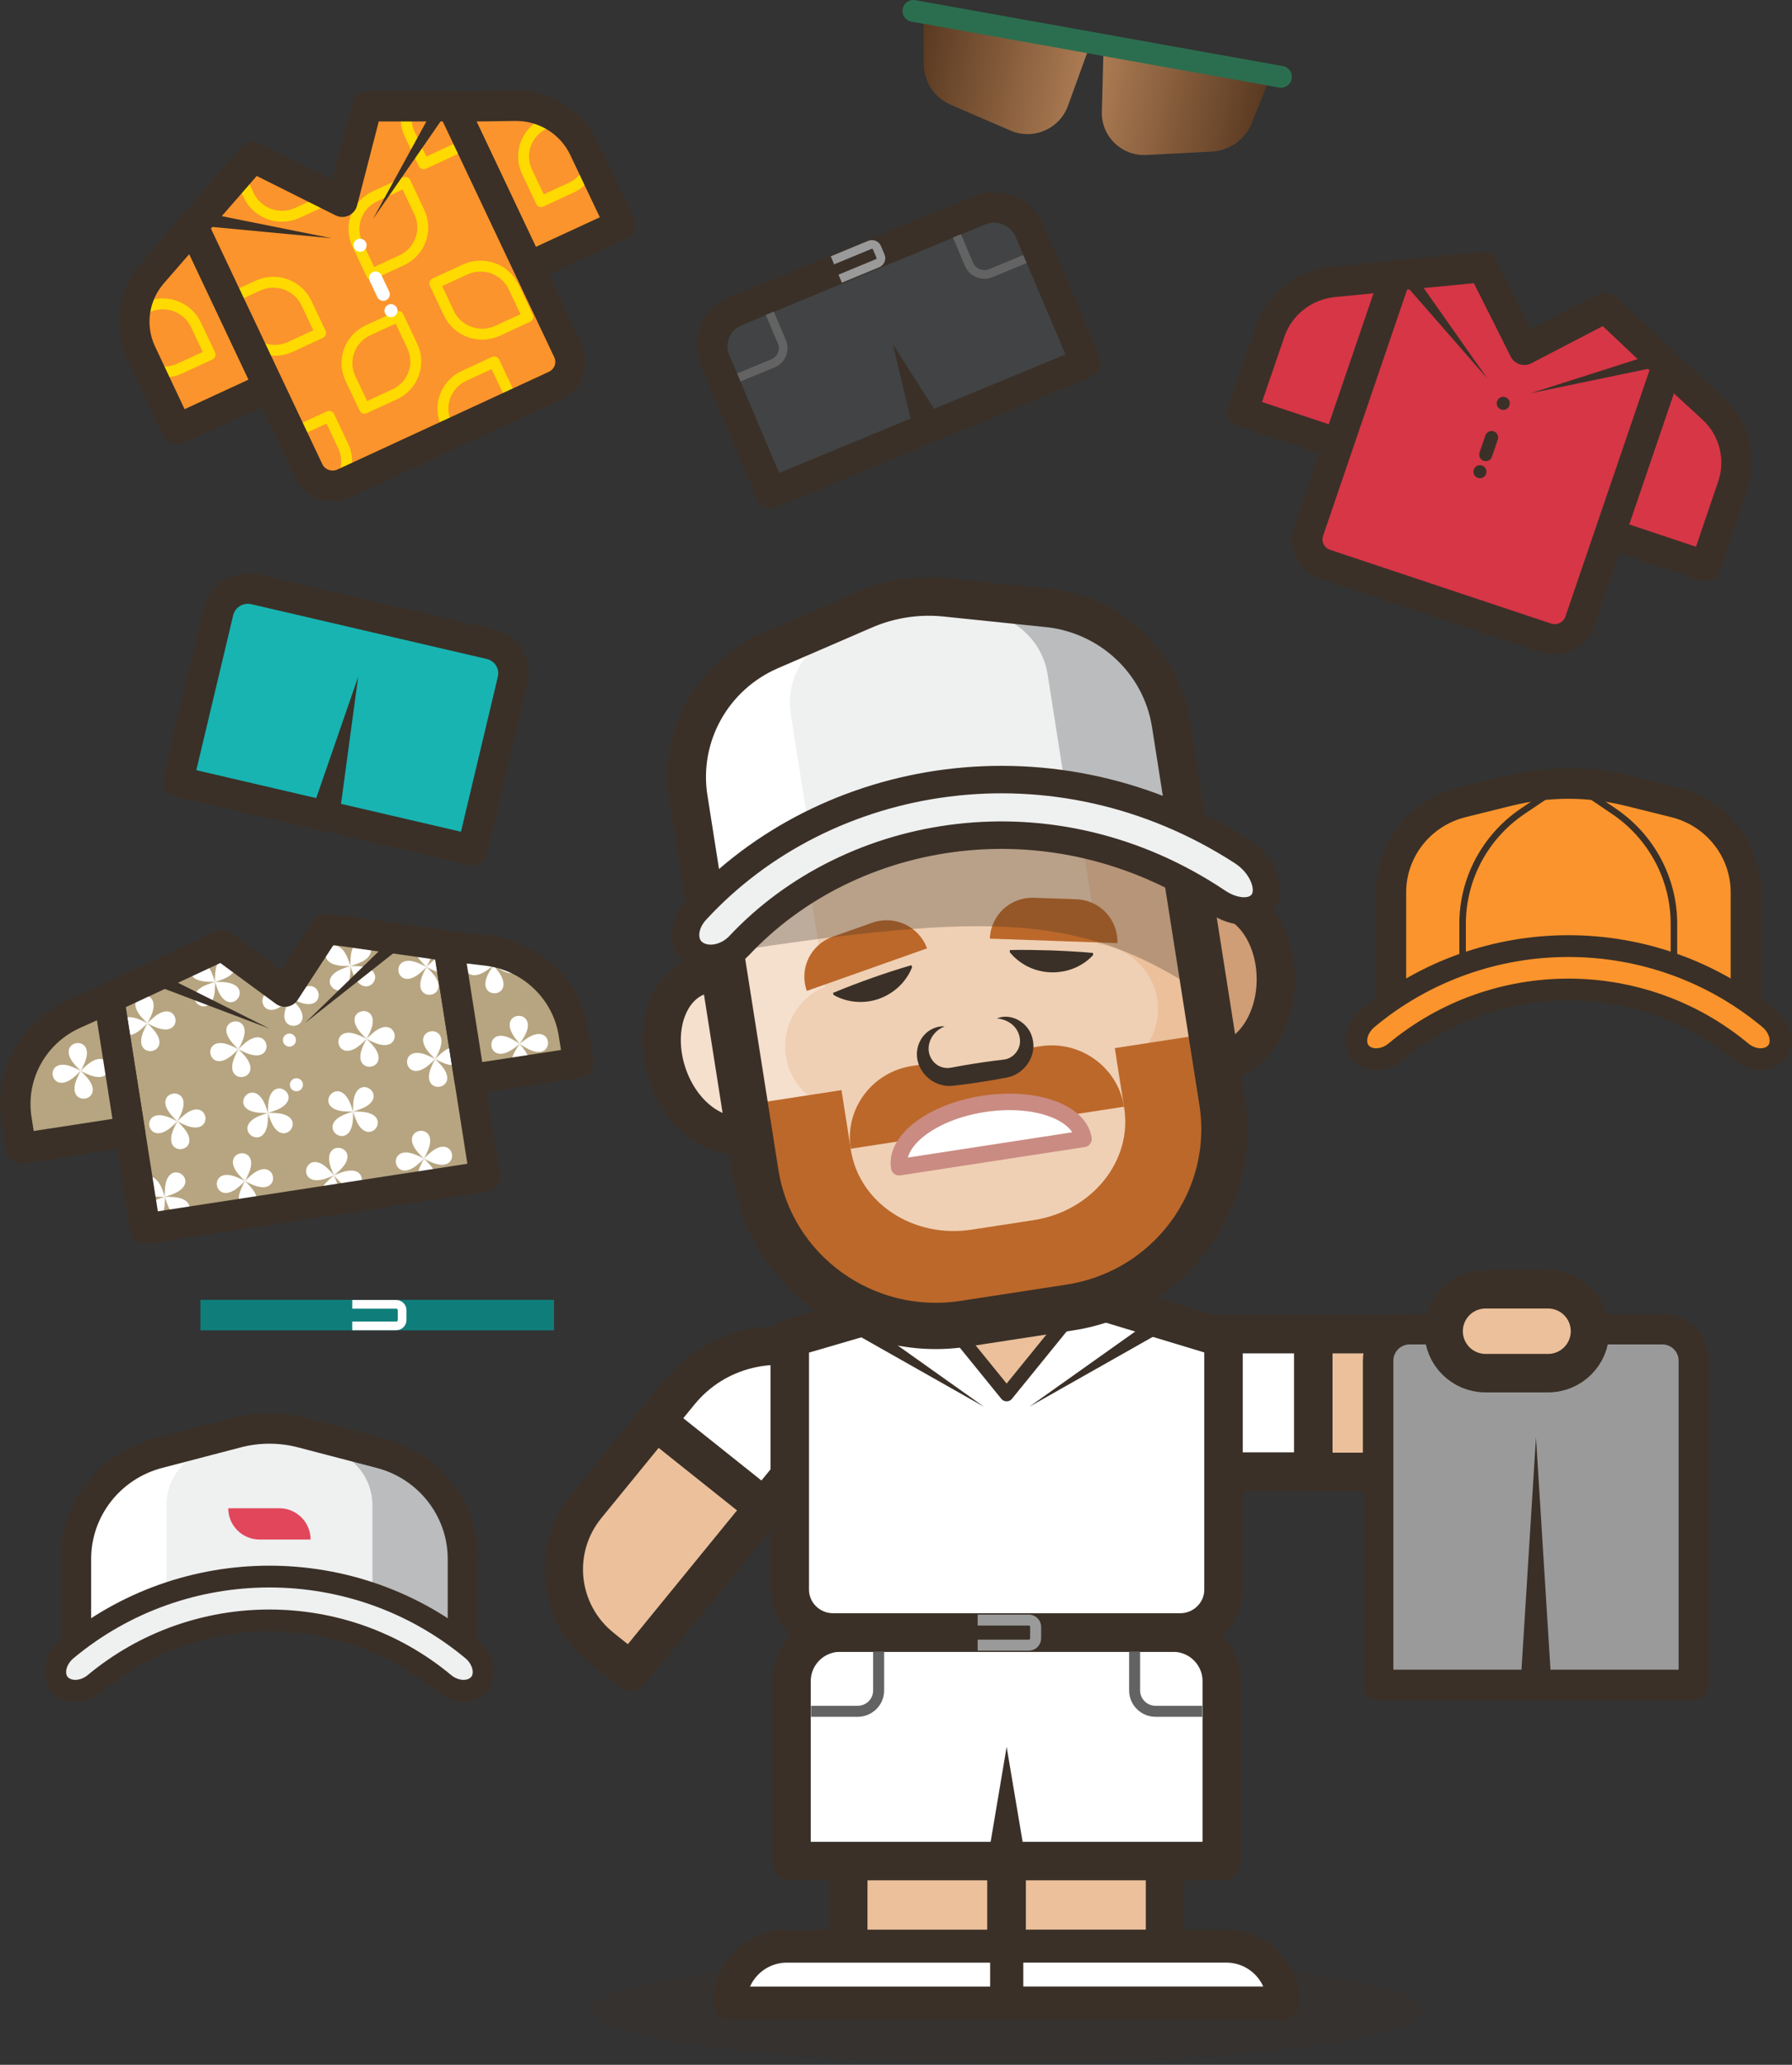 <svg xmlns="http://www.w3.org/2000/svg" width="823" height="948" fill="none" viewBox="0 0 823 948"><rect x="0" y="0" width="823" height="948" fill="#333333" stroke="none"/><g clip-path="url(#clip0_156_208)"><path fill="#3A3027" d="M462.31 947.06C567.973 947.06 653.63 936.279 653.63 922.98C653.63 909.681 567.973 898.9 462.31 898.9C356.647 898.9 270.99 909.681 270.99 922.98C270.99 936.279 356.647 947.06 462.31 947.06Z" opacity=".3"/><path fill="#EBC09B" stroke="#3A3027" stroke-linejoin="round" stroke-width="17.67" d="M276.38 756.66L289.67 767.25L351.02 692.08L301.2 652.36L269.32 691.42C253.04 711.36 256.21 740.57 276.39 756.65L276.38 756.66Z"/><path fill="#fff" d="M400.71 631.19L380.3 622.51C356.37 612.33 328.51 619.15 312.16 639.19L301.32 652.47L351.02 692.09L400.72 631.2L400.71 631.19Z"/><path stroke="#3A3027" stroke-linejoin="round" stroke-width="17.67" d="M400.71 631.19L380.3 622.51C356.37 612.33 328.51 619.15 312.16 639.19L301.32 652.47L351.02 692.09L400.72 631.2L400.71 631.19Z"/><path fill="#EBC09B" stroke="#3A3027" stroke-linejoin="round" stroke-width="17.67" d="M700.84 612.53V629.13C700.84 654.88 679.93 675.79 654.18 675.79H603.13V612.53H700.84Z"/><path fill="#fff" d="M523.97 612.53L541.8 675.63H603.13V612.53H523.97Z"/><mask id="mask0_156_208" style="mask-type:luminance" width="81" height="64" x="523" y="612" maskUnits="userSpaceOnUse"><path fill="#fff" d="M523.97 612.53L541.8 675.63H603.13V612.53H523.97Z"/></mask><g mask="url(#mask0_156_208)"><path fill="#fff" d="M542.32 638.8C513.95 616.16 518.8 661.14 541.71 633.1C518.8 661.14 564.32 656.35 535.95 633.71C564.32 656.35 559.47 611.37 536.56 639.41C559.47 611.37 513.95 616.16 542.32 638.8Z"/></g><path stroke="#3A3027" stroke-linejoin="round" stroke-width="17.67" d="M523.97 612.53L541.8 675.63H603.13V612.53H523.97Z"/><path fill="#EBC09B" stroke="#3A3027" stroke-linejoin="round" stroke-width="17.67" d="M462.32 834.38H389.57V897.36H462.32V834.38Z"/><path fill="#EBC09B" stroke="#3A3027" stroke-linejoin="round" stroke-width="17.67" d="M462.31 897.37H535.06V834.39H462.31V897.37Z"/><path fill="#fff" stroke="#3A3027" stroke-linejoin="round" stroke-width="17.67" d="M385.82 749.57H538.81C551.12 749.57 561.11 759.56 561.11 771.87V854.47H363.52V771.87C363.52 759.56 373.51 749.57 385.82 749.57Z"/><path fill="#fff" d="M561.91 614.39L464.12 584.79L362.71 614.39V729.84C362.71 740.71 371.62 749.51 382.62 749.51H542.01C553 749.51 561.92 740.7 561.92 729.84V614.39H561.91Z"/><path stroke="#3A3027" stroke-linejoin="round" stroke-width="17.67" d="M561.91 614.39L464.12 584.79L362.71 614.39V729.84C362.71 740.71 371.62 749.51 382.62 749.51H542.01C553 749.51 561.92 740.7 561.92 729.84V614.39H561.91Z"/><path fill="#EBC09B" stroke="#3A3027" stroke-linejoin="round" stroke-width="6.31" d="M492.34 603.25L462.31 573.57L432.29 603.25L462.31 640.24L492.34 603.25Z"/><circle cx="462.31" cy="654.23" r="3.785" fill="#fff"/><circle cx="462.31" cy="680.43" r="3.785" fill="#fff"/><path fill="#3A3027" d="M537.09 609.45L472.74 645.86L533.03 603.06L537.09 609.45Z"/><path fill="#3A3027" d="M391.6 603.06L451.88 645.86L387.54 609.45L391.6 603.06Z"/><path fill="#3A3027" d="M453.48 854.47L462.31 802.02L471.14 854.47H453.48Z"/><path stroke="#9A9A9A" stroke-miterlimit="10" stroke-width="5.05" d="M448.99 755.34H472.45C474.21 755.34 475.64 753.93 475.64 752.18V746.97C475.64 745.23 474.21 743.81 472.45 743.81H448.99"/><path fill="#fff" stroke="#3A3027" stroke-linejoin="round" stroke-width="15.14" d="M589.34 919.64H462.31V893.52H563.22C577.64 893.52 589.34 905.22 589.34 919.64Z"/><path fill="#fff" stroke="#3A3027" stroke-linejoin="round" stroke-width="15.14" d="M361.4 893.53H462.31V919.65H335.28C335.28 905.23 346.98 893.53 361.4 893.53Z"/><path stroke="#636363" stroke-linejoin="round" stroke-width="5.05" d="M521.09 758.27V776.15C521.09 781.43 525.42 785.71 530.76 785.71H552.14"/><path stroke="#636363" stroke-linejoin="round" stroke-width="5.05" d="M403.53 758.27V776.15C403.53 781.43 399.2 785.71 393.86 785.71H372.48"/><path fill="#CF9D76" stroke="#3A3027" stroke-linejoin="round" stroke-width="17.67" d="M557.58 487.62C573.265 487.62 585.98 470.598 585.98 449.6C585.98 428.602 573.265 411.58 557.58 411.58C541.895 411.58 529.18 428.602 529.18 449.6C529.18 470.598 541.895 487.62 557.58 487.62Z"/><path fill="#F5DFCD" stroke="#3A3027" stroke-linejoin="round" stroke-width="17.67" d="M345.31 520.193C360.181 515.258 366.867 495.08 360.245 475.125C353.622 455.17 336.198 442.994 321.327 447.929C306.456 452.864 299.77 473.042 306.393 492.997C313.016 512.952 330.44 525.128 345.31 520.193Z"/><path fill="#EBC09B" d="M534.19 333.19L558.25 486.11L561.33 505.66C568.45 550.9 537.11 593.28 491.34 600.31L442.74 607.78C396.97 614.81 354.09 583.84 346.97 538.6L343.89 519.05L319.83 366.13L534.2 333.19H534.19Z"/><path fill="#F5DFCD" d="M318.49 357.62L430.62 340.39L471.51 600.3L451.86 603.32C400.79 611.17 352.94 576.61 345 526.13L318.49 357.62Z"/><path fill="#EFD0B4" d="M501.64 493.18C518.319 493.18 531.84 479.816 531.84 463.33C531.84 446.844 518.319 433.48 501.64 433.48C484.961 433.48 471.44 446.844 471.44 463.33C471.44 479.816 484.961 493.18 501.64 493.18Z"/><path fill="#EFD0B4" d="M390.82 510.21C407.499 510.21 421.02 496.846 421.02 480.36C421.02 463.874 407.499 450.51 390.82 450.51C374.141 450.51 360.62 463.874 360.62 480.36C360.62 496.846 374.141 510.21 390.82 510.21Z"/><path fill="#BC682A" d="M556.41 474.39L449.23 490.86L342.05 507.33L347.94 544.79C354.58 586.97 394.55 615.84 437.22 609.28L497.05 600.09C539.72 593.53 568.94 554.03 562.31 511.85L556.42 474.39H556.41Z"/><path fill="#EFD0B4" d="M490.24 342.99L514.65 498.18L516.3 508.69C520.13 533.02 501.5 556.08 474.7 560.2L446.24 564.57C419.44 568.69 394.61 552.31 390.78 527.98L389.13 517.47L364.72 362.28L490.24 342.99Z"/><path stroke="#3A3027" stroke-linejoin="round" stroke-width="21.25" d="M534.19 333.19L558.25 486.11L561.33 505.66C568.45 550.9 537.11 593.28 491.34 600.31L442.74 607.78C396.97 614.81 354.09 583.84 346.97 538.6L343.89 519.05L319.83 366.13L534.2 333.19H534.19Z"/><path fill="#BC682A" d="M477.78 480.36L418.8 489.42C400.43 492.24 387.85 509.25 390.7 527.41L516.22 508.12C513.36 489.96 496.15 477.53 477.78 480.35V480.36Z"/><path fill="#BC682A" d="M474.718 412.193L494.436 412.885C505.159 413.262 513.558 422.272 513.182 432.995L513.181 433.015L454.607 430.959L454.608 430.939C454.985 420.216 463.995 411.817 474.718 412.193Z"/><path fill="#3A3027" d="M501.99 438.54C493.37 447.84 478.53 449.03 468.39 441.56C466.84 440.41 465.29 439.11 463.76 437.2L463.8 436.19C470.01 436.03 476.75 436.18 482.93 436.36C487.54 436.55 492.64 436.79 497.26 437.12L502.03 437.54L501.99 438.55V438.54Z"/><path fill="#BC682A" d="M370.56 454.96L425.74 435.42C422.07 425.3 410.8 420.04 400.56 423.66L382.45 430.07C372.21 433.7 366.89 444.84 370.56 454.95V454.96Z"/><path fill="#3A3027" d="M382.53 455.89C394.22 451.03 406.41 446.72 418.55 443.14L418.89 444.09C416.11 451.03 410.47 456.13 403.75 458.55C397.13 460.96 389.19 460.45 382.88 456.84L382.54 455.89H382.53Z"/><path fill="#EFD0B4" d="M433.85 471.26C427.41 472.25 423 478.21 424 484.58C425 490.95 431.04 495.31 437.48 494.32L461.48 490.63C467.92 489.64 472.33 483.68 471.33 477.31C470.33 470.94 464.29 466.58 457.85 467.57"/><path fill="#3A3027" d="M433.85 471.26C426.78 473.95 423.93 482.66 429.14 487.9C431.21 489.96 434.17 490.73 436.77 490.2C438.7 489.82 440.77 489.47 442.76 489.11C448.13 488.18 455.5 487.11 460.91 486.48C465.1 486.15 468.65 482.09 468.45 477.71C468.23 472.23 463.82 468.11 457.85 467.58C464.38 464.85 472.53 469.53 474.18 476.77C476.32 484.75 470.49 493.33 462.26 494.75C460.18 495.16 458.22 495.49 456.2 495.86C450.54 496.8 443.66 497.85 437.97 498.47C426.6 499.96 417.24 488.04 422.68 477.74C424.94 473.38 429.67 470.9 433.85 471.26Z"/><path fill="#3A3027" d="M535.76 353.27L322.95 385.97L331.07 437.56C456.04 418.36 496.89 419.58 551.91 455.91L535.76 353.27Z" opacity=".3"/><path fill="#BABCBE" d="M481.08 279.11L434.22 274.27C421.51 272.96 408.68 274.93 396.98 279.99L353.82 298.66C327.15 310.2 311.69 338.04 316.16 366.47L324.41 418.9L430.98 374.85L546.05 384.84L537.8 332.41C533.33 303.98 510.04 282.09 481.09 279.1L481.08 279.11Z"/><mask id="mask1_156_208" style="mask-type:luminance" width="232" height="146" x="315" y="273" maskUnits="userSpaceOnUse"><path fill="#fff" d="M481.08 279.11L434.22 274.27C421.51 272.96 408.68 274.93 396.98 279.99L353.82 298.66C327.15 310.2 311.69 338.04 316.16 366.47L324.41 418.9L430.98 374.85L546.05 384.84L537.8 332.41C533.33 303.98 510.04 282.09 481.09 279.1L481.08 279.11Z"/></mask><g mask="url(#mask1_156_208)"><path fill="#fff" d="M283.34 283L417.12 262.44L441.86 419.7L308.08 440.26L283.34 283Z"/><path fill="#EFF0F0" d="M450.94 281.23L426 278.65C419.24 277.95 412.41 279 406.18 281.7L383.21 291.64C369.01 297.78 360.78 312.6 363.16 327.74L376.74 414.09L435.4 402.97L494.71 395.97L481.13 309.62C478.75 294.49 466.35 282.84 450.94 281.24V281.23Z"/></g><path stroke="#3A3027" stroke-linejoin="round" stroke-width="17.67" d="M481.08 279.11L434.22 274.27C421.51 272.96 408.68 274.93 396.98 279.99L353.82 298.66C327.15 310.2 311.69 338.04 316.16 366.47L324.41 418.9L430.98 374.85L546.05 384.84L537.8 332.41C533.33 303.98 510.04 282.09 481.09 279.1L481.08 279.11Z"/><path fill="#EFF0F0" d="M570.64 391.08C484.58 335.39 378.98 353.56 319.7 417.96C313.18 424.96 313.4 434.2 319.32 438.02C325.26 441.86 333.93 439.95 339.45 434.18C390.84 379.34 483.41 363.44 559.1 414.1C567.04 419.45 576.42 419.92 580.25 413.91C584.08 407.92 579.89 397.08 570.63 391.08H570.64Z"/><path stroke="#3A3027" stroke-linejoin="round" stroke-width="12.62" d="M570.64 391.08C484.58 335.39 378.98 353.56 319.7 417.96C313.18 424.96 313.4 434.2 319.32 438.02C325.26 441.86 333.93 439.95 339.45 434.18C390.84 379.34 483.41 363.44 559.1 414.1C567.04 419.45 576.42 419.92 580.25 413.91C584.08 407.92 579.89 397.08 570.63 391.08H570.64Z"/><path fill="#fff" stroke="#CA8B83" stroke-linejoin="round" stroke-width="7.57" d="M497.62 522.91C495.66 510.44 475.12 503.24 451.74 506.83C428.36 510.42 411 523.44 412.97 535.91L497.62 522.9V522.91Z"/><path stroke="#0F7E7B" stroke-linejoin="round" stroke-width="14" d="M92.04 603.8H254.44"/><path stroke="#fff" stroke-miterlimit="10" stroke-width="4" d="M161.79 608.75H181.94C183.46 608.75 184.68 607.54 184.68 606.04V601.56C184.68 600.06 183.45 598.85 181.94 598.85H161.79"/><path fill="#FB942C" d="M284.83 103.15L242.75 122.59L207.86 48.93L236.5 48.53C250.07 48.34 262.49 56.03 268.24 68.18L284.83 103.15Z"/><mask id="mask2_156_208" style="mask-type:luminance" width="78" height="75" x="207" y="48" maskUnits="userSpaceOnUse"><path fill="#fff" d="M284.83 103.15L242.75 122.59L207.86 48.93L236.5 48.53C250.07 48.34 262.49 56.03 268.24 68.18L284.83 103.15Z"/></mask><g mask="url(#mask2_156_208)"><path stroke="#FFDA00" stroke-linejoin="round" stroke-width="5" d="M264.01 50.36L250.15 56.76C241.74 60.65 238.11 70.54 242.04 78.85L248.52 92.55L262.38 86.15C270.79 82.26 274.42 72.37 270.49 64.06L264.01 50.36Z"/></g><path stroke="#3A3027" stroke-linejoin="round" stroke-width="14" d="M284.83 103.15L242.75 122.59L207.86 48.93L236.5 48.53C250.07 48.34 262.49 56.03 268.24 68.18L284.83 103.15Z"/><path fill="#FB942C" d="M81.41 197.13L123.49 177.69L88.68 103.99L70 125.45C61.15 135.62 59.15 149.97 64.9 162.12L81.41 197.13Z"/><mask id="mask3_156_208" style="mask-type:luminance" width="63" height="95" x="61" y="103" maskUnits="userSpaceOnUse"><path fill="#fff" d="M81.41 197.13L123.49 177.69L88.68 103.99L70 125.45C61.15 135.62 59.15 149.97 64.9 162.12L81.41 197.13Z"/></mask><g mask="url(#mask3_156_208)"><path stroke="#FFDA00" stroke-linejoin="round" stroke-width="5" d="M53.78 147.48L67.64 141.08C76.05 137.19 86.06 140.78 89.99 149.1L96.47 162.8L82.61 169.2C74.2 173.09 64.19 169.5 60.26 161.18L53.78 147.48Z"/></g><path stroke="#3A3027" stroke-linejoin="round" stroke-width="14" d="M81.41 197.13L123.49 177.69L88.68 103.99L70 125.45C61.15 135.62 59.15 149.97 64.9 162.12L81.41 197.13Z"/><path fill="#FB942C" d="M207.77 48.75L168.53 48.77L157.22 92.61L116.19 72.11L88.59 103.81L141.7 216.09C144.56 222.13 151.82 224.73 157.93 221.91L254.99 177.07C261.1 174.25 263.74 167.07 260.88 161.03L207.77 48.75Z"/><mask id="mask4_156_208" style="mask-type:luminance" width="175" height="176" x="88" y="48" maskUnits="userSpaceOnUse"><path fill="#fff" d="M207.77 48.75L168.53 48.77L157.22 92.61L116.19 72.11L88.59 103.81L141.7 216.09C144.56 222.13 151.82 224.73 157.93 221.91L254.99 177.07C261.1 174.25 263.74 167.07 260.88 161.03L207.77 48.75Z"/></mask><g mask="url(#mask4_156_208)"><path stroke="#FFDA00" stroke-linejoin="round" stroke-width="5" d="M182.9 145.25L169.04 151.65C160.63 155.54 157 165.43 160.93 173.74L167.41 187.44L181.27 181.04C189.68 177.15 193.31 167.26 189.38 158.95L182.9 145.25Z"/><path stroke="#FFDA00" stroke-linejoin="round" stroke-width="5" d="M151.17 191.16L137.31 197.56C128.9 201.45 125.27 211.34 129.2 219.65L135.68 233.35L149.54 226.95C157.95 223.06 161.58 213.17 157.65 204.86L151.17 191.16Z"/><path stroke="#FFDA00" stroke-linejoin="round" stroke-width="5" d="M104.55 137.55L118.41 131.15C126.82 127.26 136.83 130.85 140.76 139.17L147.24 152.87L133.38 159.27C124.97 163.16 114.96 159.57 111.03 151.25L104.55 137.55Z"/><path stroke="#FFDA00" stroke-linejoin="round" stroke-width="5" d="M186.12 83.71L172.26 90.11C163.85 94 160.22 103.89 164.15 112.2L170.63 125.9L184.49 119.5C192.9 115.61 196.53 105.72 192.6 97.41L186.12 83.71Z"/><path stroke="#FFDA00" stroke-linejoin="round" stroke-width="5" d="M210.08 33L196.22 39.4C187.81 43.29 184.18 53.18 188.11 61.49L194.59 75.19L208.45 68.79C216.86 64.9 220.49 55.01 216.56 46.7L210.08 33Z"/><path stroke="#FFDA00" stroke-linejoin="round" stroke-width="5" d="M107.78 76L121.64 69.6C130.05 65.71 140.06 69.3 143.99 77.62L150.47 91.32L136.61 97.72C128.2 101.61 118.19 98.02 114.26 89.7L107.78 76Z"/><path stroke="#FFDA00" stroke-linejoin="round" stroke-width="5" d="M226.98 166.17L213.12 172.57C204.71 176.46 201.08 186.35 205.01 194.66L211.49 208.36L225.35 201.96C233.76 198.07 237.39 188.18 233.46 179.87L226.98 166.17Z"/><path stroke="#FFDA00" stroke-linejoin="round" stroke-width="5" d="M199.71 130.15L213.57 123.75C221.98 119.86 231.99 123.45 235.92 131.77L242.4 145.47L228.54 151.87C220.13 155.76 210.12 152.17 206.19 143.85L199.71 130.15Z"/></g><path stroke="#3A3027" stroke-linejoin="round" stroke-width="14" d="M207.77 48.75L168.53 48.77L157.22 92.61L116.19 72.11L88.59 103.81L141.7 216.09C144.56 222.13 151.82 224.73 157.93 221.91L254.99 177.07C261.1 174.25 263.74 167.07 260.88 161.03L207.77 48.75Z"/><circle cx="165.37" cy="112.61" r="3" fill="#fff"/><path stroke="#fff" stroke-linecap="round" stroke-linejoin="round" stroke-width="6" d="M172.47 127.62L176.02 135.13"/><circle cx="179.57" cy="142.63" r="3" fill="#fff"/><path fill="#3A3027" d="M203.87 53.53L171.27 100.59L198.77 50.37L203.87 53.53Z"/><path fill="#3A3027" d="M95.66 98L152.25 109.37L94.78 103.94L95.66 98Z"/><path fill="#FB942C" d="M769.22 368.38L748.03 363.13C729.84 358.62 710.81 358.62 692.62 363.13L671.43 368.38C652.25 373.13 638.8 390.17 638.8 409.71V462.66L720.24 445.19L801.84 462.66V409.71C801.84 390.17 788.39 373.13 769.21 368.38H769.22Z"/><path stroke="#3A3027" stroke-linejoin="round" stroke-width="14" d="M769.22 368.38L748.03 363.13C729.84 358.62 710.81 358.62 692.62 363.13L671.43 368.38C652.25 373.13 638.8 390.17 638.8 409.71V462.66L720.24 445.19L801.84 462.66V409.71C801.84 390.17 788.39 373.13 769.21 368.38H769.22Z"/><path stroke="#3A3027" stroke-linejoin="round" stroke-width="3" d="M720.25 358.35L741.11 372.41C758.42 384.08 768.78 403.45 768.78 424.16V467.06"/><path stroke="#3A3027" stroke-linejoin="round" stroke-width="3" d="M720.25 358.35L699.39 372.41C682.08 384.08 671.72 403.45 671.72 424.16V467.06"/><path fill="#FB942C" d="M812.53 467.64C759.2 423.29 681.44 423.29 628.11 467.64C622.39 472.39 621.3 479.91 625.26 483.72C629.23 487.55 636.04 486.95 640.84 482.98C686.81 444.75 753.84 444.75 799.8 482.98C804.59 486.95 811.42 487.55 815.38 483.72C819.34 479.91 818.25 472.39 812.53 467.64Z"/><path stroke="#3A3027" stroke-linejoin="round" stroke-width="10" d="M812.53 467.64C759.2 423.29 681.44 423.29 628.11 467.64C622.39 472.39 621.3 479.91 625.26 483.72C629.23 487.55 636.04 486.95 640.84 482.98C686.81 444.75 753.84 444.75 799.8 482.98C804.59 486.95 811.42 487.55 815.38 483.72C819.34 479.91 818.25 472.39 812.53 467.64Z"/><path fill="#BABCBE" d="M174.77 667.19L138.67 657.76C128.88 655.2 118.59 655.2 108.8 657.76L72.7 667.19C50.39 673.02 34.86 692.96 34.86 715.76V757.81L123.74 736.14L212.62 757.81V715.76C212.62 692.96 197.08 673.01 174.78 667.19H174.77Z"/><mask id="mask5_156_208" style="mask-type:luminance" width="179" height="103" x="34" y="655" maskUnits="userSpaceOnUse"><path fill="#fff" d="M174.77 667.19L138.67 657.76C128.88 655.2 118.59 655.2 108.8 657.76L72.7 667.19C50.39 673.02 34.86 692.96 34.86 715.76V757.81L123.74 736.14L212.62 757.81V715.76C212.62 692.96 197.08 673.01 174.78 667.19H174.77Z"/></mask><g mask="url(#mask5_156_208)"><path fill="#fff" d="M126.74 646.44H19.44V772.56H126.74V646.44Z"/><path fill="#EFF0F0" d="M150.9 665.22L131.68 660.2C126.47 658.84 120.99 658.84 115.78 660.2L96.56 665.22C84.69 668.32 76.42 678.94 76.42 691.07V760.32L123.73 758.67L171.04 760.32V691.07C171.04 678.93 162.77 668.32 150.9 665.22Z"/></g><path stroke="#3A3027" stroke-linejoin="round" stroke-width="14" d="M174.77 667.19L138.67 657.76C128.88 655.2 118.59 655.2 108.8 657.76L72.7 667.19C50.39 673.02 34.86 692.96 34.86 715.76V757.81L123.74 736.14L212.62 757.81V715.76C212.62 692.96 197.08 673.01 174.78 667.19H174.77Z"/><path fill="#EFF0F0" d="M216.85 757.43C163 712.65 84.48 712.65 30.63 757.43C24.85 762.22 23.75 769.82 27.75 773.67C31.75 777.54 38.64 776.93 43.48 772.92C89.9 734.32 157.59 734.32 204.01 772.92C208.85 776.93 215.74 777.54 219.74 773.67C223.73 769.82 222.63 762.23 216.86 757.43H216.85Z"/><path stroke="#3A3027" stroke-linejoin="round" stroke-width="10" d="M216.85 757.43C163 712.65 84.48 712.65 30.63 757.43C24.85 762.22 23.75 769.82 27.75 773.67C31.75 777.54 38.64 776.93 43.48 772.92C89.9 734.32 157.59 734.32 204.01 772.92C208.85 776.93 215.74 777.54 219.74 773.67C223.73 769.82 222.63 762.23 216.86 757.43H216.85Z"/><path fill="#E1465B" d="M104.83 692.48H128.29C136.21 692.48 142.64 698.91 142.64 706.83H119.18C111.26 706.83 104.83 700.4 104.83 692.48Z"/><path fill="#D63646" stroke="#3A3027" stroke-linejoin="round" stroke-width="14" d="M783.3 259.87L739.32 245.2L765.57 168.18L786.54 187.43C796.48 196.55 800.08 210.59 795.74 223.29L783.3 259.88V259.87Z"/><path fill="#D63646" stroke="#3A3027" stroke-linejoin="round" stroke-width="14" d="M570.69 188.97L614.67 203.64L641 126.64L612.52 129.4C599.02 130.71 587.55 139.71 583.22 152.42L570.69 188.98V188.97Z"/><path fill="#D63646" stroke="#3A3027" stroke-linejoin="round" stroke-width="14" d="M765.64 167.99L737.28 141.23L700.06 160.58L681 122.59L641.07 126.45L601 243.81C598.85 250.12 602.28 256.96 608.66 259.09L710.1 292.92C716.48 295.05 723.41 291.66 725.56 285.35L765.63 167.99H765.64Z"/><circle cx="690.39" cy="185.19" r="3" fill="#3A3027"/><path stroke="#3A3027" stroke-linecap="round" stroke-linejoin="round" stroke-width="6" d="M685.03 200.88L682.35 208.73"/><circle cx="679.68" cy="216.57" r="3" fill="#3A3027"/><path fill="#3A3027" d="M759.5 168.8L703.05 180.53L757.98 163L759.5 168.8Z"/><path fill="#3A3027" d="M650.2 127.06L683.17 173.9L645.48 130.77L650.2 127.06Z"/><path fill="#9A9A9A" stroke="#3A3027" stroke-linejoin="round" stroke-width="14" d="M647.38 610.27H763.47C771.45 610.27 777.93 616.75 777.93 624.73V773.6H632.92V624.73C632.92 616.75 639.4 610.27 647.38 610.27Z"/><path fill="#3A3027" d="M698.42 772.06L705.42 659.92L712.42 772.06H698.42Z"/><path stroke="#fff" stroke-miterlimit="10" stroke-width="4" d="M690.45 616.75H716.81C718.79 616.75 720.4 615.16 720.4 613.2V607.34C720.4 605.38 718.79 603.79 716.81 603.79H690.45"/><path fill="url(#paint0_linear_156_208)" d="M556.35 69.62L526.54 71.16C515.18 71.74 505.76 62.67 506.05 51.41L506.84 20.67L583.65 34.44L575.03 56.27C571.99 63.96 564.68 69.2 556.36 69.63L556.35 69.62Z" opacity=".8"/><path fill="url(#paint1_linear_156_208)" d="M436.79 48.18L464.09 59.96C474.49 64.45 486.61 59.23 490.46 48.61L500.97 19.61L424.16 5.84L424.23 29.23C424.25 37.47 429.18 44.9 436.79 48.19V48.18Z" opacity=".8"/><path stroke="#2B6E4F" stroke-linecap="round" stroke-linejoin="round" stroke-width="10" d="M419.48 5L588.31 35.27"/><path fill="#B6A580" d="M206 434.34L149.71 426.33L130.86 455.25L101.99 434.04L50.01 458.31L66.66 564.13L222.65 540.16L206 434.34Z"/><mask id="mask6_156_208" style="mask-type:luminance" width="173" height="139" x="50" y="426" maskUnits="userSpaceOnUse"><path fill="#fff" d="M206 434.34L149.71 426.33L130.86 455.25L101.99 434.04L50.01 458.31L66.66 564.13L222.65 540.16L206 434.34Z"/></mask><g mask="url(#mask6_156_208)"><path fill="#fff" d="M65.78 472.42C82.83 449.36 46.99 454.87 70.32 471.72C46.99 454.87 52.56 490.29 69.61 467.23C52.56 490.29 88.4 484.78 65.07 467.93C88.4 484.78 82.83 449.36 65.78 472.42Z"/><path fill="#fff" d="M79.54 517.43C96.59 494.37 60.75 499.88 84.08 516.73C60.75 499.88 66.32 535.3 83.37 512.24C66.32 535.3 102.16 529.79 78.83 512.94C102.16 529.79 96.59 494.37 79.54 517.43Z"/><path fill="#fff" d="M107.58 484.32C124.63 461.26 88.79 466.77 112.12 483.62C88.79 466.77 94.36 502.19 111.41 479.13C94.36 502.19 130.2 496.68 106.87 479.83C130.2 496.68 124.63 461.26 107.58 484.32Z"/><path fill="#fff" d="M123.58 514.15C119.14 485.93 97.73 514.87 126.29 510.48C97.73 514.87 127.02 536.02 122.58 507.8C127.02 536.02 148.43 507.08 119.87 511.47C148.43 507.08 119.14 485.93 123.58 514.15Z"/><path fill="#fff" d="M76.19 552.68C71.75 524.46 50.34 553.4 78.9 549.01C50.34 553.4 79.63 574.55 75.19 546.33C79.63 574.55 101.04 545.61 72.48 550C101.04 545.61 71.75 524.46 76.19 552.68Z"/><path fill="#fff" d="M150.62 541.34C175.19 526.31 139.88 518.1 155.09 542.38C139.88 518.1 131.57 552.99 156.14 537.96C131.57 552.99 166.88 561.2 151.67 536.92C166.88 561.2 175.19 526.31 150.62 541.34Z"/><path fill="#fff" d="M110.58 544.85C127.63 521.79 91.79 527.3 115.12 544.15C91.79 527.3 97.36 562.72 114.41 539.66C97.36 562.72 133.2 557.21 109.87 540.36C133.2 557.21 127.63 521.79 110.58 544.85Z"/><path fill="#fff" d="M158.95 510.85C187.51 506.46 158.22 485.31 162.66 513.53C158.22 485.31 136.81 514.25 165.37 509.86C136.81 514.25 166.1 535.4 161.66 507.18C166.1 535.4 187.51 506.46 158.95 510.85Z"/><path fill="#fff" d="M157.71 444.03C186.27 439.64 156.98 418.49 161.42 446.71C156.98 418.49 135.57 447.43 164.13 443.04C135.57 447.43 164.86 468.58 160.42 440.36C164.86 468.58 186.27 439.64 157.71 444.03Z"/><path fill="#fff" d="M95.54 451.31C124.1 446.92 94.81 425.77 99.25 453.99C94.81 425.77 73.4 454.71 101.96 450.32C73.4 454.71 102.69 475.86 98.25 447.64C102.69 475.86 124.1 446.92 95.54 451.31Z"/><path fill="#fff" d="M166.44 479.59C183.49 456.53 147.65 462.04 170.98 478.89C147.65 462.04 153.22 497.46 170.27 474.4C153.22 497.46 189.06 491.95 165.73 475.1C189.06 491.95 183.49 456.53 166.44 479.59Z"/><path fill="#fff" d="M131.52 460.8C148.57 437.74 112.73 443.25 136.06 460.1C112.73 443.25 118.3 478.67 135.35 455.61C118.3 478.67 154.14 473.16 130.81 456.31C154.14 473.16 148.57 437.74 131.52 460.8Z"/><path fill="#fff" d="M193.97 446.56C211.02 423.5 175.18 429.01 198.51 445.86C175.18 429.01 180.75 464.43 197.8 441.37C180.75 464.43 216.59 458.92 193.26 442.07C216.59 458.92 211.02 423.5 193.97 446.56Z"/><path fill="#fff" d="M197.95 488.83C215 465.77 179.16 471.28 202.49 488.13C179.16 471.28 184.73 506.7 201.78 483.64C184.73 506.7 220.57 501.19 197.24 484.34C220.57 501.19 215 465.77 197.95 488.83Z"/><path fill="#fff" d="M192.79 534.55C209.84 511.49 174 517 197.33 533.85C174 517 179.57 552.42 196.62 529.36C179.57 552.42 215.41 546.91 192.08 530.06C215.41 546.91 209.84 511.49 192.79 534.55Z"/></g><path stroke="#3A3027" stroke-linejoin="round" stroke-width="14" d="M206 434.34L149.71 426.33L130.86 455.25L101.99 434.04L50.01 458.31L66.66 564.13L222.65 540.16L206 434.34Z"/><circle cx="132.92" cy="477.53" r="3" fill="#fff"/><circle cx="136.14" cy="498.04" r="3" fill="#fff"/><path fill="#3A3027" d="M185.95 433.46L140.05 469.72L182 428.95L185.95 433.46Z"/><path fill="#3A3027" d="M71.25 445.97L123.72 472.23L68.84 451.46L71.25 445.97Z"/><path fill="#B6A580" d="M50.01 458.31L33.98 465.51C15.18 473.95 4.38 493.73 7.55 513.89L9.65 527.25L59.65 519.57L50.01 458.31Z"/><mask id="mask7_156_208" style="mask-type:luminance" width="53" height="70" x="7" y="458" maskUnits="userSpaceOnUse"><path fill="#fff" d="M50.01 458.31L33.98 465.51C15.18 473.95 4.38 493.73 7.55 513.89L9.65 527.25L59.65 519.57L50.01 458.31Z"/></mask><g mask="url(#mask7_156_208)"><path fill="#fff" d="M35.16 494.26C52.21 471.2 16.37 476.71 39.7 493.56C16.37 476.71 21.94 512.13 38.99 489.07C21.94 512.13 57.78 506.62 34.45 489.77C57.78 506.62 52.21 471.2 35.16 494.26Z"/></g><path stroke="#3A3027" stroke-linejoin="round" stroke-width="14" d="M50.01 458.31L33.98 465.51C15.18 473.95 4.38 493.73 7.55 513.89L9.65 527.25L59.65 519.57L50.01 458.31Z"/><path fill="#B6A580" d="M206 434.34L223.49 436.39C243.99 438.79 260.36 454.4 263.54 474.56L265.64 487.92L215.64 495.6L206 434.34Z"/><mask id="mask8_156_208" style="mask-type:luminance" width="60" height="62" x="206" y="434" maskUnits="userSpaceOnUse"><path fill="#fff" d="M206 434.34L223.49 436.39C243.99 438.79 260.36 454.4 263.54 474.56L265.64 487.92L215.64 495.6L206 434.34Z"/></mask><g mask="url(#mask8_156_208)"><path fill="#fff" d="M241.08 481.43C219.69 462.23 255.92 460.5 236.49 481.65C255.92 460.51 257.66 496.32 236.27 477.12C257.66 496.32 221.43 498.05 240.86 476.9C221.43 498.04 219.69 462.23 241.08 481.43Z"/><path fill="#fff" d="M229.06 445.34C207.67 426.14 243.9 424.41 224.47 445.56C243.9 424.42 245.64 460.23 224.25 441.03C245.64 460.23 209.41 461.96 228.84 440.81C209.41 461.95 207.67 426.14 229.06 445.34Z"/></g><path stroke="#3A3027" stroke-linejoin="round" stroke-width="14" d="M206 434.34L223.49 436.39C243.99 438.79 260.36 454.4 263.54 474.56L265.64 487.92L215.64 495.6L206 434.34Z"/><path fill="#414344" stroke="#3A3027" stroke-linejoin="round" stroke-width="14" d="M449.65 96.61L338 142.81C328.94 146.56 324.68 156.85 328.47 165.8L354.09 226.28L498.53 166.51L472.91 106.03C469.12 97.08 458.7 92.86 449.65 96.61Z"/><path fill="#3A3027" d="M419.87 199.12L410.07 158.05L432.76 193.66L419.87 199.12Z"/><path stroke="#9A9A9A" stroke-miterlimit="10" stroke-width="4" d="M385.87 127.95L403.02 120.85C404.31 120.32 404.92 118.85 404.38 117.58L402.77 113.77C402.23 112.5 400.75 111.89 399.46 112.43L382.31 119.53"/><path stroke="#636363" stroke-linejoin="round" stroke-width="4" d="M439.49 108.28L445.03 121.35C446.66 125.21 451.16 127.03 455.06 125.41L470.69 118.94"/><path stroke="#636363" stroke-linejoin="round" stroke-width="4" d="M353.55 143.84L359.09 156.91C360.72 160.77 358.88 165.21 354.98 166.82L339.35 173.29"/><path fill="#17B4B2" stroke="#3A3027" stroke-linejoin="round" stroke-width="14" d="M225.1 295.72L117.04 270.59C109.55 268.85 102.05 273.44 100.29 280.84L81.72 358.84L216.9 390.27L235.47 312.27C237.23 304.87 232.59 297.46 225.1 295.72Z"/><path fill="#3A3027" d="M141.44 377.38L164.5 310.75L155.06 380.62L141.44 377.38Z"/><path fill="#EBC09B" stroke="#3A3027" stroke-linejoin="round" stroke-width="17.67" d="M710.98 591.94H682.25C671.619 591.94 663 600.558 663 611.19V611.2C663 621.831 671.619 630.45 682.25 630.45H710.98C721.611 630.45 730.23 621.831 730.23 611.2V611.19C730.23 600.558 721.611 591.94 710.98 591.94Z"/></g><defs><linearGradient id="paint0_linear_156_208" x1="502.627" x2="579.365" y1="43.429" y2="57.569" gradientUnits="userSpaceOnUse"><stop stop-color="#CB8E5B"/><stop offset="1" stop-color="#623A1C"/></linearGradient><linearGradient id="paint1_linear_156_208" x1="496.416" x2="419.678" y1="44.244" y2="30.105" gradientUnits="userSpaceOnUse"><stop stop-color="#CB8E5B"/><stop offset="1" stop-color="#623A1C"/></linearGradient><clipPath id="clip0_156_208"><rect width="822.74" height="947.06" fill="#fff"/></clipPath></defs></svg>